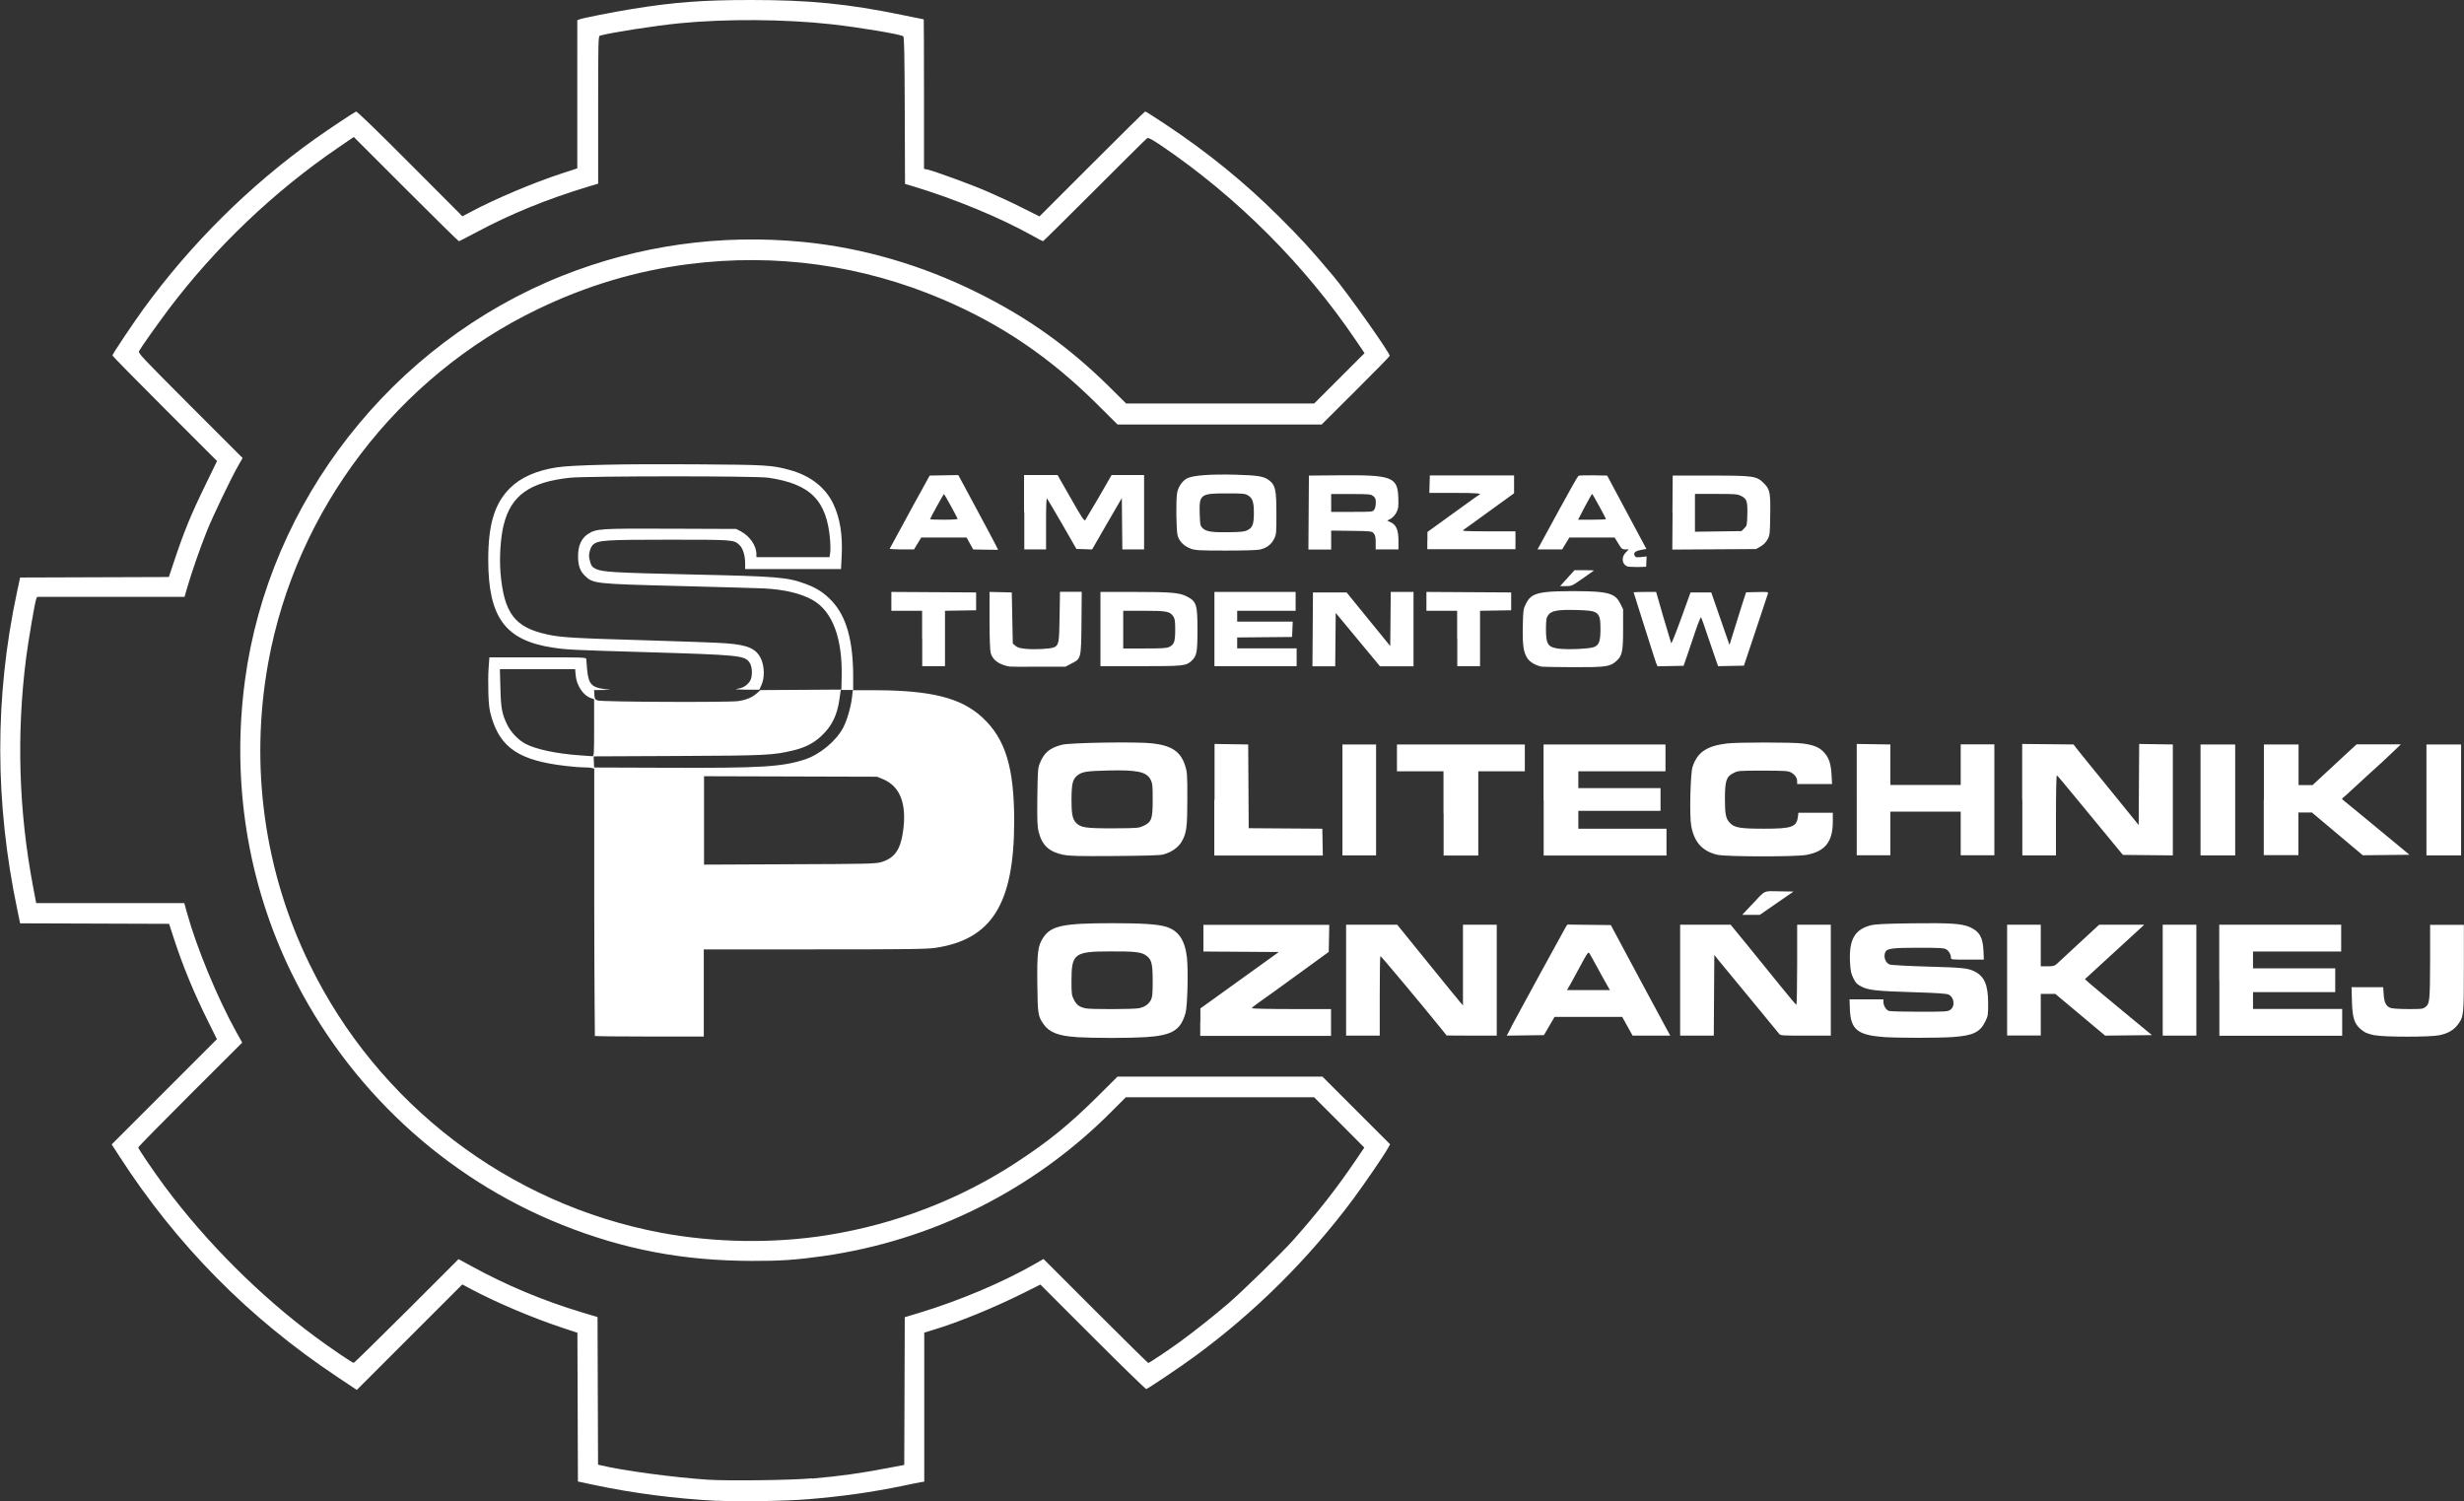 <?xml version="1.0" encoding="UTF-8"?><svg id="Warstwa_2" xmlns="http://www.w3.org/2000/svg" viewBox="0 0 194.8 118.69"><rect x="0" y="0" width="194.8" height="118.69" fill="#333333" stroke="none"/><defs><style>.cls-1{fill:#fff;}</style></defs><g id="Warstwa_42"><g id="Warstwa_32"><g id="Warstwa_22"><path class="cls-1" d="M137.9,41.77c.21-.21,.22-.26,.24-1.08,.03-1.05-.04-1.26-.49-1.48-.3-.15-.48-.16-1.99-.16h-1.66v2.99l3.68-.05,.22-.22Zm-5.68-1.25l.02-2.92h2.98c3.45,0,3.66,.03,4.24,.62,.47,.47,.52,.73,.49,2.55-.02,1.47-.03,1.55-.22,1.89-.13,.23-.32,.42-.55,.55l-.35,.2-3.31,.02-3.31,.02,.02-2.92Zm-19.37,2.23v-.69l1.3-.94c.72-.52,1.61-1.16,1.98-1.43,.37-.27,.72-.52,.77-.54,.33-.14-.12-.18-1.9-.18h-2l.02-.69,.02-.69h6.66v1.41l-1.92,1.39c-1.05,.77-1.99,1.44-2.08,1.5-.14,.1,.09,.11,1.97,.12h2.14v1.41h-6.97v-.69Zm-4.2-2.46c.07-.1,.12-.34,.12-.54,0-.3-.04-.4-.21-.53-.19-.15-.31-.16-1.76-.16h-1.56v1.41h1.64c1.61,0,1.64,0,1.76-.17Zm-5.19,.23l.02-2.92,2.27-.02c4.34-.04,4.75,.11,4.8,1.82,.02,.7,0,.82-.16,1.13-.11,.21-.29,.4-.45,.49l-.27,.14,.29,.14c.43,.2,.6,.62,.6,1.46v.68h-1.8v-.54c0-.41-.03-.58-.15-.72-.15-.18-.18-.19-1.76-.21l-1.61-.02v1.5h-1.8l.02-2.92Zm-22.5-.02v-2.94h2.65l1.05,1.84c.87,1.53,1.06,1.82,1.14,1.72,.05-.07,.54-.9,1.09-1.84l.99-1.72h2.57v5.88h-1.72l-.02-2.03-.02-2.03-1.18,2.03-1.17,2.03-.62-.02-.62-.02-1.12-1.95c-.62-1.07-1.16-1.99-1.2-2.03-.06-.06-.08,.55-.08,1.97v2.05h-1.72v-2.94Zm17.67,1.41c.4-.19,.5-.48,.5-1.37,0-.84-.11-1.16-.46-1.37-.25-.15-.4-.16-1.72-.16-2.07,0-2.16,.07-2.1,1.71,.03,.78,.04,.85,.23,1.04,.27,.27,.74,.34,2.11,.32,.94-.02,1.19-.04,1.45-.17Zm-4.5,1.46c-.51-.18-.89-.55-1.03-1.03-.11-.38-.14-2.78-.04-3.36,.09-.5,.42-.98,.81-1.17,.48-.23,1.83-.33,3.79-.28,1.83,.05,2.31,.13,2.73,.49,.44,.37,.52,.74,.52,2.58,0,1.57,0,1.66-.19,2.02-.21,.43-.59,.71-1.11,.83-.2,.05-1.38,.08-2.7,.08-2.1,0-2.4-.02-2.78-.15Zm-18.42-2.35c-.06-.17-1.05-1.96-1.08-1.96-.04,0-1.1,1.92-1.1,1.99,0,.02,.5,.04,1.1,.04,.66,0,1.09-.03,1.08-.07Zm2.21,2.44l-.98-.02-.26-.47-.26-.47h-3.59l-.57,.94h-.98c-.54,0-.96-.03-.94-.06s.38-.69,.8-1.47c.95-1.76,1.15-2.11,1.82-3.33l.54-.98,1.13-.02,1.13-.02,.45,.83c1.55,2.87,2.72,5.07,2.7,5.08-.01,0-.46,0-1-.01Zm49.04-2.42c0-.08-1.05-1.99-1.09-1.99-.02,0-.28,.46-.58,1.02l-.53,1.02h1.1c.61,0,1.1-.02,1.1-.05Zm1.67,3.73c-.41-.17-.46-.73-.1-1.09l.24-.24h-.27c-.25,0-.3-.04-.56-.47l-.29-.47h-3.58l-.57,.94h-1.95l.23-.41c.13-.23,.83-1.52,1.57-2.88,.74-1.36,1.38-2.49,1.44-2.53,.05-.03,.58-.05,1.18-.04l1.09,.02,1.55,2.9,1.55,2.9-.43,.08c-.47,.09-.61,.22-.49,.46,.07,.13,.14,.14,.51,.1l.43-.05-.02,.41-.02,.41-.67,.02c-.37,0-.74-.02-.84-.05Zm-4.72,.94l.57-.63h.78c.43,0,.77,.01,.75,.03-.02,.02-.42,.3-.89,.63-.83,.58-.87,.6-1.32,.6h-.46l.57-.63Zm7.04,6.77c-.04-.11-.29-.86-.54-1.67-.26-.81-.64-2.03-.86-2.71-.22-.68-.4-1.26-.4-1.27s.4-.03,.89-.03h.89l.57,1.98c.32,1.09,.6,2.02,.62,2.07,.03,.05,.38-.83,.79-1.96l.74-2.05h1.64l.42,1.21c.23,.67,.55,1.6,.72,2.08l.3,.86,.33-1.06c.18-.58,.48-1.52,.65-2.08l.33-1.02,.89-.02c.82-.02,.88-.01,.84,.12-.02,.08-.46,1.39-.97,2.92l-.93,2.78-1.02,.02-1.02,.02-.16-.45c-.09-.25-.38-1.1-.65-1.9-.26-.8-.51-1.48-.54-1.51-.03-.04-.24,.48-.46,1.14-.22,.66-.52,1.54-.66,1.95l-.26,.74-1.03,.02-1.03,.02-.08-.2Zm-15.75-2v-2.19h-2.43v-1.49l3.35,.02,3.35,.02v1.41l-1.23,.02-1.23,.02v4.38h-1.8v-2.19Zm-11.42-.72l.02-2.92h2.66l3.45,4.24,.04-4.28h1.8v5.88h-2.65l-.77-.93c-.42-.51-1.21-1.46-1.75-2.11l-.98-1.18-.02,2.11-.02,2.11h-1.8l.02-2.92Zm-7.77-.02v-2.94h6.42v1.49h-4.62v.86h4.39l-.05,1.21-2.17,.02-2.17,.02v.86h4.7v1.41h-6.5v-2.94Zm-3.57,1.41c.39-.19,.47-.42,.47-1.36,0-.67-.03-.87-.14-1.04-.28-.41-.51-.46-2.32-.46h-1.65v2.98h1.69c1.36,0,1.74-.02,1.95-.12Zm-5.44-1.41v-2.94h2.64c2.92,0,3.6,.06,4.15,.34,.81,.41,.88,.63,.88,2.69,0,1.77-.06,2.04-.48,2.43-.43,.39-.63,.41-4.03,.41h-3.16v-2.94Zm-14.1,.74v-2.19h-2.43v-1.49l3.35,.02,3.35,.02v1.41l-1.23,.02-1.23,.02v4.38h-1.8v-2.19Zm53.15,.67c.38-.18,.48-.48,.48-1.42,0-1.35-.14-1.46-1.89-1.5-1.48-.04-1.99,.05-2.24,.4-.15,.21-.17,.35-.18,1.07,0,1.23,.14,1.46,.97,1.58,.72,.1,2.54,.02,2.85-.13Zm-4.22,1.55c-.49-.12-.88-.36-1.08-.66-.31-.48-.39-1.02-.36-2.52,.03-1.31,.03-1.35,.26-1.81,.3-.59,.65-.79,1.61-.9,.85-.1,3.37-.1,4.22,0,.95,.11,1.32,.31,1.61,.9l.23,.46v1.57c0,1.78-.07,2.12-.55,2.54-.49,.43-.82,.48-3.44,.47-1.3,0-2.43-.03-2.51-.05Zm-42.03,0c-.82-.15-1.33-.52-1.48-1.08-.05-.19-.09-1.19-.09-2.57v-2.25s.88,.02,.88,.02l.88,.02,.04,2.02,.04,2.02,.21,.18c.16,.14,.35,.19,.81,.24,.76,.07,1.97,0,2.24-.12,.38-.18,.41-.36,.44-2.45l.03-1.94h1.72l-.02,2.45c-.03,2.87-.02,2.83-.81,3.23l-.46,.24h-2.12c-1.17,.02-2.21,0-2.32-.01h0Zm112.03,10.55v-4.39h2.74v8.77h-2.74v-4.39Zm-12.85,0v-4.39h2.74v3.21h1.11l.95-.88c.52-.48,1.15-1.06,1.38-1.28,.24-.22,.59-.55,.79-.73l.36-.33h1.75s1.75,0,1.75,0l-.51,.49c-.61,.59-1.09,1.03-2.23,2.06-.47,.43-1.04,.95-1.26,1.16-.22,.21-.47,.43-.55,.49-.1,.08-.12,.13-.06,.17,.05,.03,1.26,1.03,2.69,2.21l2.6,2.15-3.69,.04-2.01-1.69-2.01-1.69h-1.07v3.37h-2.74v-4.39Zm-5.01,0v-4.39h2.74v8.77h-2.74v-4.39Zm-14.1-.02v-4.41l2.03,.02,2.03,.02,.22,.29c.12,.16,.45,.57,.74,.92,.28,.34,1.34,1.65,2.35,2.89l1.84,2.27,.02-3.21,.02-3.2,1.33,.02,1.33,.02v8.77l-3.95-.04-1.16-1.41c-.64-.78-1.8-2.19-2.58-3.13-.78-.95-1.44-1.74-1.48-1.75-.04-.01-.07,1.38-.07,3.15v3.18h-2.66v-4.41Zm-13.08,0v-4.41l1.33,.02,1.33,.02v3.2h5.56v-3.21h2.66v8.77h-2.66v-3.45h-5.56v3.45h-2.66v-4.41Zm-24.76,.02v-4.39h9.64v2.12h-6.89v1.33h6.5v1.8h-6.5v1.41h6.97v2.12h-9.71v-4.39Zm-7.91,1.06v-3.33h-3.68v-2.12h10.11v2.12h-3.68v6.66h-2.74v-3.33Zm-7.99-1.06v-4.39h2.66v8.77h-2.66v-4.39Zm-10.11-.02v-4.41l1.33,.02,1.33,.02,.02,3.31,.02,3.31,2.91,.02,2.91,.02,.02,1.06,.02,1.06h-8.58v-4.41h0Zm39.83,4.37c-1.25-.27-1.92-1-2.15-2.34-.14-.79-.06-4.12,.11-4.63,.38-1.15,1.1-1.65,2.73-1.85,.81-.1,5.15-.1,5.94,0,.87,.11,1.31,.28,1.68,.66,.42,.42,.59,.91,.64,1.83l.04,.72h-2.76v-.22c0-.28-.18-.53-.49-.7-.22-.12-.49-.14-2.21-.14-1.93,0-1.96,0-2.35,.2-.55,.27-.66,.61-.66,2.04,0,1.22,.07,1.58,.42,1.92,.35,.35,.81,.43,2.66,.43,2.22,0,2.58-.13,2.69-.94l.04-.32h2.72v.69c0,1.6-.6,2.36-2.08,2.64-.81,.16-6.26,.15-6.98,0h0Zm-45.43-2.31c.63-.31,.71-.55,.71-2.08,0-1.14-.02-1.28-.17-1.58-.33-.62-1.08-.77-3.43-.71-1.66,.04-2.01,.1-2.38,.41-.35,.3-.43,.64-.44,1.87,0,1.12,.07,1.52,.33,1.82,.37,.42,.78,.48,3.07,.47,1.88-.01,1.93-.02,2.31-.21Zm-6.34,2.3c-1.16-.25-1.69-.75-1.97-1.83-.1-.41-.12-.86-.1-2.74,.03-2.09,.04-2.28,.2-2.68,.33-.83,.78-1.21,1.76-1.46,.63-.16,5.88-.25,7.11-.11,1.54,.17,2.26,.65,2.61,1.75,.17,.53,.18,.7,.18,2.61,0,2.28-.06,2.76-.46,3.43-.27,.46-.83,.84-1.45,1-.25,.07-1.45,.1-3.85,.12-2.89,.02-3.58,0-4.03-.1Zm54.38,3.98c1.15-1.24,.91-1.12,2.21-1.1l1.12,.02-1.33,.92-1.33,.92h-1.39s.71-.76,.71-.76Zm36.99,5.93v-4.39h9.64v2.12h-6.97v1.33h6.5v1.88h-6.5v1.33h7.05v2.12h-9.71v-4.39Zm-4.47,0v-4.39h2.66v8.77h-2.66v-4.39Zm-12.3,0v-4.39h2.66v3.29h.53c.47,0,.56-.03,.76-.21,.13-.12,.93-.86,1.78-1.65l1.55-1.43h3.56l-.19,.18c-.2,.19-3.74,3.43-4.22,3.87l-.28,.25,.35,.32c.19,.17,1.39,1.17,2.65,2.21l2.3,1.9-1.85,.02-1.85,.02-1.97-1.65-1.97-1.65h-1.15v3.29h-2.66v-4.39Zm-25.85,0v-4.39h3.99l1.4,1.71c.77,.94,1.92,2.37,2.57,3.17,.65,.8,1.2,1.46,1.23,1.46,.03,0,.06-1.42,.06-3.17v-3.17h2.66v8.77h-1.99c-1.87,0-1.99,0-2.1-.15-.06-.08-1.08-1.32-2.26-2.75-1.18-1.43-2.31-2.8-2.51-3.04l-.35-.44-.02,3.19-.02,3.19h-2.66v-4.39Zm-5.74,.45c-.11-.18-.45-.81-.77-1.39-.31-.58-.62-1.12-.67-1.2-.08-.13-.18,.01-.78,1.14-.38,.7-.75,1.39-.84,1.53l-.15,.25h3.4l-.19-.33Zm-7.6,3.21c.68-1.27,4.1-7.53,4.26-7.8l.16-.26,1.72,.02,1.72,.02,.84,1.57c.46,.86,1.4,2.61,2.08,3.88,.68,1.27,1.36,2.53,1.51,2.8l.27,.49h-2.98l-.41-.74-.41-.74h-5.35l-.42,.72-.42,.72-1.47,.02-1.47,.02,.39-.73Zm-13.07-3.66v-4.39h2.02s2.02,0,2.02,0l2.39,2.95c1.31,1.62,2.49,3.06,2.6,3.19l.21,.24v-6.38h2.67v8.77h-1.98s-1.98-.01-1.98-.01l-.36-.45c-1.63-2.02-4.85-5.87-4.88-5.83-.03,.03-.05,1.45-.05,3.17v3.12h-2.66v-4.39Zm-11.52,3.31v-1.08l1.35-.97c.74-.53,2.14-1.54,3.1-2.23l1.75-1.26-2.98-.02-2.98-.02v-2.11h9.95l-.02,1.07-.02,1.07-2.35,1.71c-1.29,.94-2.66,1.93-3.04,2.19-.38,.26-.69,.51-.69,.55s1.41,.07,3.13,.07h3.13v2.12h-10.34v-1.08Zm92.87,1.05c-.62-.13-.83-.22-1.16-.51-.49-.43-.63-.9-.67-2.18l-.03-1.12h2.5l.04,.57c.04,.65,.19,.94,.54,1.07,.13,.05,.75,.09,1.38,.09,1.01,0,1.16,0,1.35-.14,.37-.27,.39-.48,.4-3.6v-2.92h2.67v3.39c0,3.74-.01,3.88-.48,4.5-.32,.43-.78,.7-1.46,.84-.7,.15-4.38,.15-5.08,0ZM46.97,57.55v-2.27l-.26-.09c-.6-.2-1.13-1-1.2-1.81l-.04-.47h-5.95l.04,1.47c.04,1.61,.12,2.05,.54,2.92,.29,.59,.87,1.2,1.43,1.5,.82,.44,2.46,.79,4.33,.92,.46,.03,.9,.07,.97,.07,.13,.01,.14-.14,.14-2.25Zm22.67,10.62c1.06-.31,1.53-.95,1.74-2.35,.34-2.24-.2-3.66-1.6-4.23l-.44-.18-6.84-.02-6.84-.02v6.99l6.76-.03c6.1-.02,6.8-.04,7.21-.16Zm-22.61,13.76s-.05-4.8-.05-10.61v-10.55l-.18-.05c-.1-.03-.39-.05-.65-.05-.26,0-.92-.05-1.47-.12-3.6-.42-5.1-1.41-5.82-3.84-.17-.58-.22-.92-.25-1.89-.02-.65-.02-1.56,.02-2.02l.06-.83h3.83c3.6,0,3.83,0,3.83,.14,0,.08,.03,.46,.07,.86,.11,1.11,.35,1.37,1.36,1.51l.49,.06-1.3,.02,.02,.37c.02,.33,.05,.37,.26,.45,.35,.12,10.4,.16,11.11,.05,.67-.1,1.1-.29,1.48-.62l.28-.25,3.2-.02,3.2-.02,.02-.94c.08-3.11-.72-5.25-2.29-6.14-.95-.53-2.25-.84-3.89-.92-.5-.02-3.51-.11-6.7-.19-6.67-.17-6.78-.18-7.44-.83-.37-.37-.52-.81-.52-1.53,0-.81,.26-1.4,.77-1.74,.66-.44,.94-.45,6.59-.43l5.14,.02,.35,.18c.73,.38,1.25,1.14,1.25,1.82v.23h5.78l.05-.32c.03-.18,.03-.63,0-1-.25-3.16-1.54-4.47-4.88-4.96-.99-.15-14.3-.14-15.68,0-3.18,.34-4.67,1.39-5.25,3.73-.25,1.01-.35,2.58-.25,3.81,.28,3.18,1.12,4.29,3.69,4.85,1.08,.24,2.12,.3,7.72,.46,2.93,.09,5.81,.19,6.4,.24,1.75,.13,2.41,.42,2.79,1.24,.27,.58,.29,1.5,.03,2.06l-.17,.37h-1.04c-.83-.02-.96-.03-.66-.08,.42-.07,.69-.23,.94-.57,.24-.32,.23-1.17-.02-1.51-.39-.55-.84-.59-8.21-.81-5.79-.17-6.24-.19-7.35-.36-3.76-.58-5.09-2.39-5.09-6.96,0-2.78,.5-4.43,1.71-5.64,.85-.85,2.09-1.4,3.71-1.65,1.25-.19,5.28-.28,10.94-.24,5.66,.04,6.05,.06,7.48,.45,1.61,.44,2.81,1.37,3.43,2.66,.55,1.15,.76,2.5,.67,4.2l-.05,.97h-7.58v-.46c0-.61-.18-1.19-.45-1.44-.45-.42-.47-.42-5.54-.42-5.03,0-5.6,.04-6.02,.38-.22,.18-.39,.76-.31,1.1,.12,.56,.19,.67,.52,.83,.51,.25,1.46,.3,7.53,.44,6.88,.15,7.6,.21,9.06,.75,.87,.32,1.45,.7,2.06,1.34,1.15,1.22,1.69,3.13,1.69,5.99v1.05h-.98l-.1,.7c-.18,1.31-.61,2.18-1.47,2.97-.61,.56-1.27,.89-2.19,1.11-1.61,.38-2.08,.41-9.14,.44l-6.64,.03,.02,.44,.02,.44,5.84,.02c7.37,.03,9.03-.07,10.83-.66,1.18-.39,2.46-1.45,3.02-2.51,.3-.56,.62-1.67,.7-2.41l.06-.55h1.88c4.36,.02,6.71,.62,8.36,2.15,1.83,1.69,2.52,3.96,2.52,8.2,0,6.53-1.77,9.36-6.24,10.02-.7,.1-2.07,.12-9.56,.12h-8.74v6.89h-4.3c-2.36,0-4.32-.02-4.35-.05Zm101.83,.05c-1.99-.14-2.55-.6-2.61-2.17l-.03-.8h2.68v.2c0,.31,.22,.65,.45,.72,.12,.03,1.2,.06,2.41,.06,1.96,0,2.22-.01,2.41-.14,.42-.27,.34-1-.12-1.22-.16-.07-.92-.13-2.66-.18-3.02-.09-3.64-.16-4.21-.44-.37-.19-.46-.28-.65-.66-.19-.38-.23-.57-.27-1.27-.09-1.76,.35-2.57,1.59-2.91,.38-.1,1-.14,3.29-.17,3.03-.04,3.94,.02,4.57,.29,.78,.34,1.05,.81,1.1,1.86l.03,.72h-1.3c-1.24,0-1.3,0-1.3-.15,0-.26-.18-.56-.4-.68-.17-.09-.63-.11-2.16-.11-2.01,0-2.47,.06-2.61,.31-.2,.37-.02,.9,.34,1.02,.13,.04,1.48,.12,2.99,.16,2.79,.08,3.19,.12,3.72,.39,.77,.39,1.06,1.08,1.06,2.51,0,.92-.01,1.01-.22,1.43-.42,.86-.95,1.12-2.56,1.24-1.14,.08-4.28,.08-5.52,0Zm-58.8-2.27c.45-.1,.74-.3,.93-.65,.11-.21,.14-.46,.14-1.5,0-1.42-.09-1.73-.57-2.05-.36-.24-.92-.3-2.8-.29-2.84,0-3.05,.18-3.05,2.34,0,1.01,.01,1.13,.2,1.49,.2,.4,.41,.55,.9,.67,.38,.09,3.83,.08,4.26-.01Zm-4.97,2.28c-1.39-.08-2.14-.37-2.59-1.02-.44-.63-.46-.8-.49-3.16-.03-2.47,.04-3.04,.46-3.67,.63-.96,1.57-1.15,5.52-1.15,2.29,0,3.51,.08,4.16,.27,1.01,.29,1.54,1.06,1.69,2.47,.11,1.05,.04,3.8-.11,4.35-.39,1.38-1.06,1.79-3.19,1.92-1.27,.08-4.01,.08-5.44,0Zm-20.88,34.91c2.26-.2,3.89-.43,6.01-.84l1.27-.24,.02-5.84,.02-5.84,1.1-.33c3.16-.95,6.68-2.43,9.24-3.91l.63-.36,4.11,4.11c2.26,2.26,4.14,4.11,4.17,4.11,.08,0,1.53-.97,2.43-1.62,1.25-.91,2.7-2.06,3.89-3.08,1.05-.89,4.27-4.04,5.11-4.98,1.98-2.23,3.47-4.13,4.98-6.36l.67-.99-1.98-1.99-1.99-1.99h-7.44s-7.44,0-7.44,0l-1.1,1.1c-6.16,6.21-14.17,10.23-22.84,11.46-2.12,.3-3.39,.39-5.64,.38-5.42-.01-10.11-.9-14.99-2.85-9.3-3.71-16.96-10.84-21.4-19.93-3.47-7.11-4.74-15.09-3.68-23.07,1.89-14.21,11.64-26.67,25.07-32.03,6.06-2.41,12.52-3.32,19.08-2.68,4.68,.46,9.36,1.82,13.75,4,4.02,1.99,7.25,4.3,10.47,7.48l1.3,1.29h14.87l1.99-1.99,1.99-1.99-.65-.96c-4.06-6.01-9.45-11.41-15.47-15.48-.69-.46-.97-.61-1.06-.56-.07,.04-1.93,1.89-4.15,4.11-2.22,2.22-4.06,4.04-4.09,4.04s-.39-.18-.77-.4c-2.6-1.46-6.23-2.96-9.63-3.98l-.51-.15-.02-5.8c-.02-4.51-.04-5.81-.12-5.87-.2-.16-3.43-.7-5.66-.95-3.7-.41-8.34-.44-12.03-.08-2,.2-5.45,.74-6.29,.98-.13,.04-.14,.39-.14,5.87v5.83l-.8,.24c-3.3,1-6.13,2.16-8.84,3.61-.72,.38-1.33,.7-1.37,.7s-1.92-1.85-4.19-4.12l-4.12-4.12-1.17,.8c-5.13,3.49-9.83,7.98-13.51,12.88-.84,1.12-2.14,2.95-2.29,3.24-.09,.17,.1,.37,4.04,4.32l4.14,4.14-.33,.58c-.57,.99-2,3.97-2.5,5.21-.53,1.33-1.21,3.28-1.54,4.43l-.22,.76H2.93l-.07,.18c-.11,.28-.61,3.25-.79,4.6-.78,6.09-.59,12.17,.55,18.16l.24,1.27H14.57l.19,.69c.76,2.78,2.42,6.8,3.92,9.5l.47,.84-4.11,4.1c-2.26,2.26-4.11,4.14-4.11,4.19,0,.11,1.22,1.9,2.1,3.09,3.3,4.43,7.52,8.64,11.88,11.87,1.22,.9,2.94,2.07,3.05,2.07,.05,0,1.93-1.85,4.19-4.1l4.1-4.1,1.05,.57c2.74,1.5,5.65,2.72,8.68,3.63l1.26,.38,.02,5.83,.02,5.84,.18,.04c1.75,.43,5.81,.97,8.52,1.15,1.59,.1,6.62,.04,8.23-.11Zm-7.52,1.76c-3.34-.17-6.7-.61-9.83-1.28l-1.17-.25-.02-5.88-.02-5.88-1.15-.38c-2.28-.75-5.2-1.98-7.14-3.01l-.81-.43-4.17,4.17-4.17,4.17-1.56-1.04c-6.96-4.63-12.69-10.42-17.21-17.43l-.61-.94,4.16-4.16,4.16-4.16-.66-1.33c-1.14-2.28-2.05-4.48-2.77-6.71l-.35-1.08-5.89-.02-5.89-.02-.21-1.02c-1.8-8.54-1.81-16.87-.04-25.15l.25-1.17,5.88-.02,5.88-.02,.41-1.23c.77-2.32,1.33-3.7,2.53-6.15l.87-1.79-4.14-4.14c-2.28-2.28-4.14-4.17-4.13-4.21,.01-.12,1.63-2.54,2.45-3.67,3.75-5.15,8.35-9.72,13.51-13.41,1.11-.79,3.11-2.12,3.3-2.2,.07-.03,1.69,1.54,4.26,4.12l4.15,4.16,.72-.38c1.92-1.02,4.9-2.28,7.2-3.03l1.16-.38V1.6l.18-.07c.24-.1,2.66-.58,4.15-.82C53.3,.17,55.58,0,59.38,0c4.61,0,7.66,.3,11.93,1.18,.93,.19,1.71,.35,1.72,.35,.01,0,.02,2.66,.02,5.91v5.91l.25,.05c.53,.11,3.44,1.17,4.73,1.73,.74,.32,1.98,.89,2.75,1.28l1.4,.7,4.15-4.15c2.28-2.28,4.17-4.15,4.21-4.15s.72,.44,1.53,.97c3.36,2.23,6.26,4.58,8.99,7.29,1.86,1.86,2.4,2.44,4.33,4.73,1.13,1.34,4.48,6.08,4.48,6.33,0,.04-1.21,1.28-2.69,2.75l-2.69,2.68h-16.14l-1.6-1.59c-3.72-3.7-7.57-6.32-12.22-8.3-6.35-2.71-13.19-3.67-20.08-2.79-4.15,.53-8.07,1.7-11.95,3.57-11.09,5.35-19.1,15.86-21.29,27.92-1.48,8.15-.34,16.49,3.28,23.89,5.38,11.04,15.73,18.94,27.75,21.2,4.26,.8,8.95,.87,13.18,.19,5.38-.86,10.49-2.83,14.97-5.77,2.52-1.65,4.14-2.97,6.36-5.17l1.6-1.59h16.2l5.35,5.35-.18,.32c-.38,.67-1.79,2.72-2.74,4.01-3.53,4.74-7.77,8.95-12.5,12.42-1.09,.8-3.7,2.56-3.86,2.6-.05,.01-1.95-1.84-4.23-4.12l-4.14-4.14-1.32,.66c-2.34,1.17-5.2,2.34-7.14,2.92l-.72,.22v11.78l-.25,.04c-.14,.02-.78,.15-1.43,.29-2.48,.51-4.82,.84-7.49,1.06-1.82,.15-5.51,.21-7.21,.12Z"/></g></g></g></svg>
